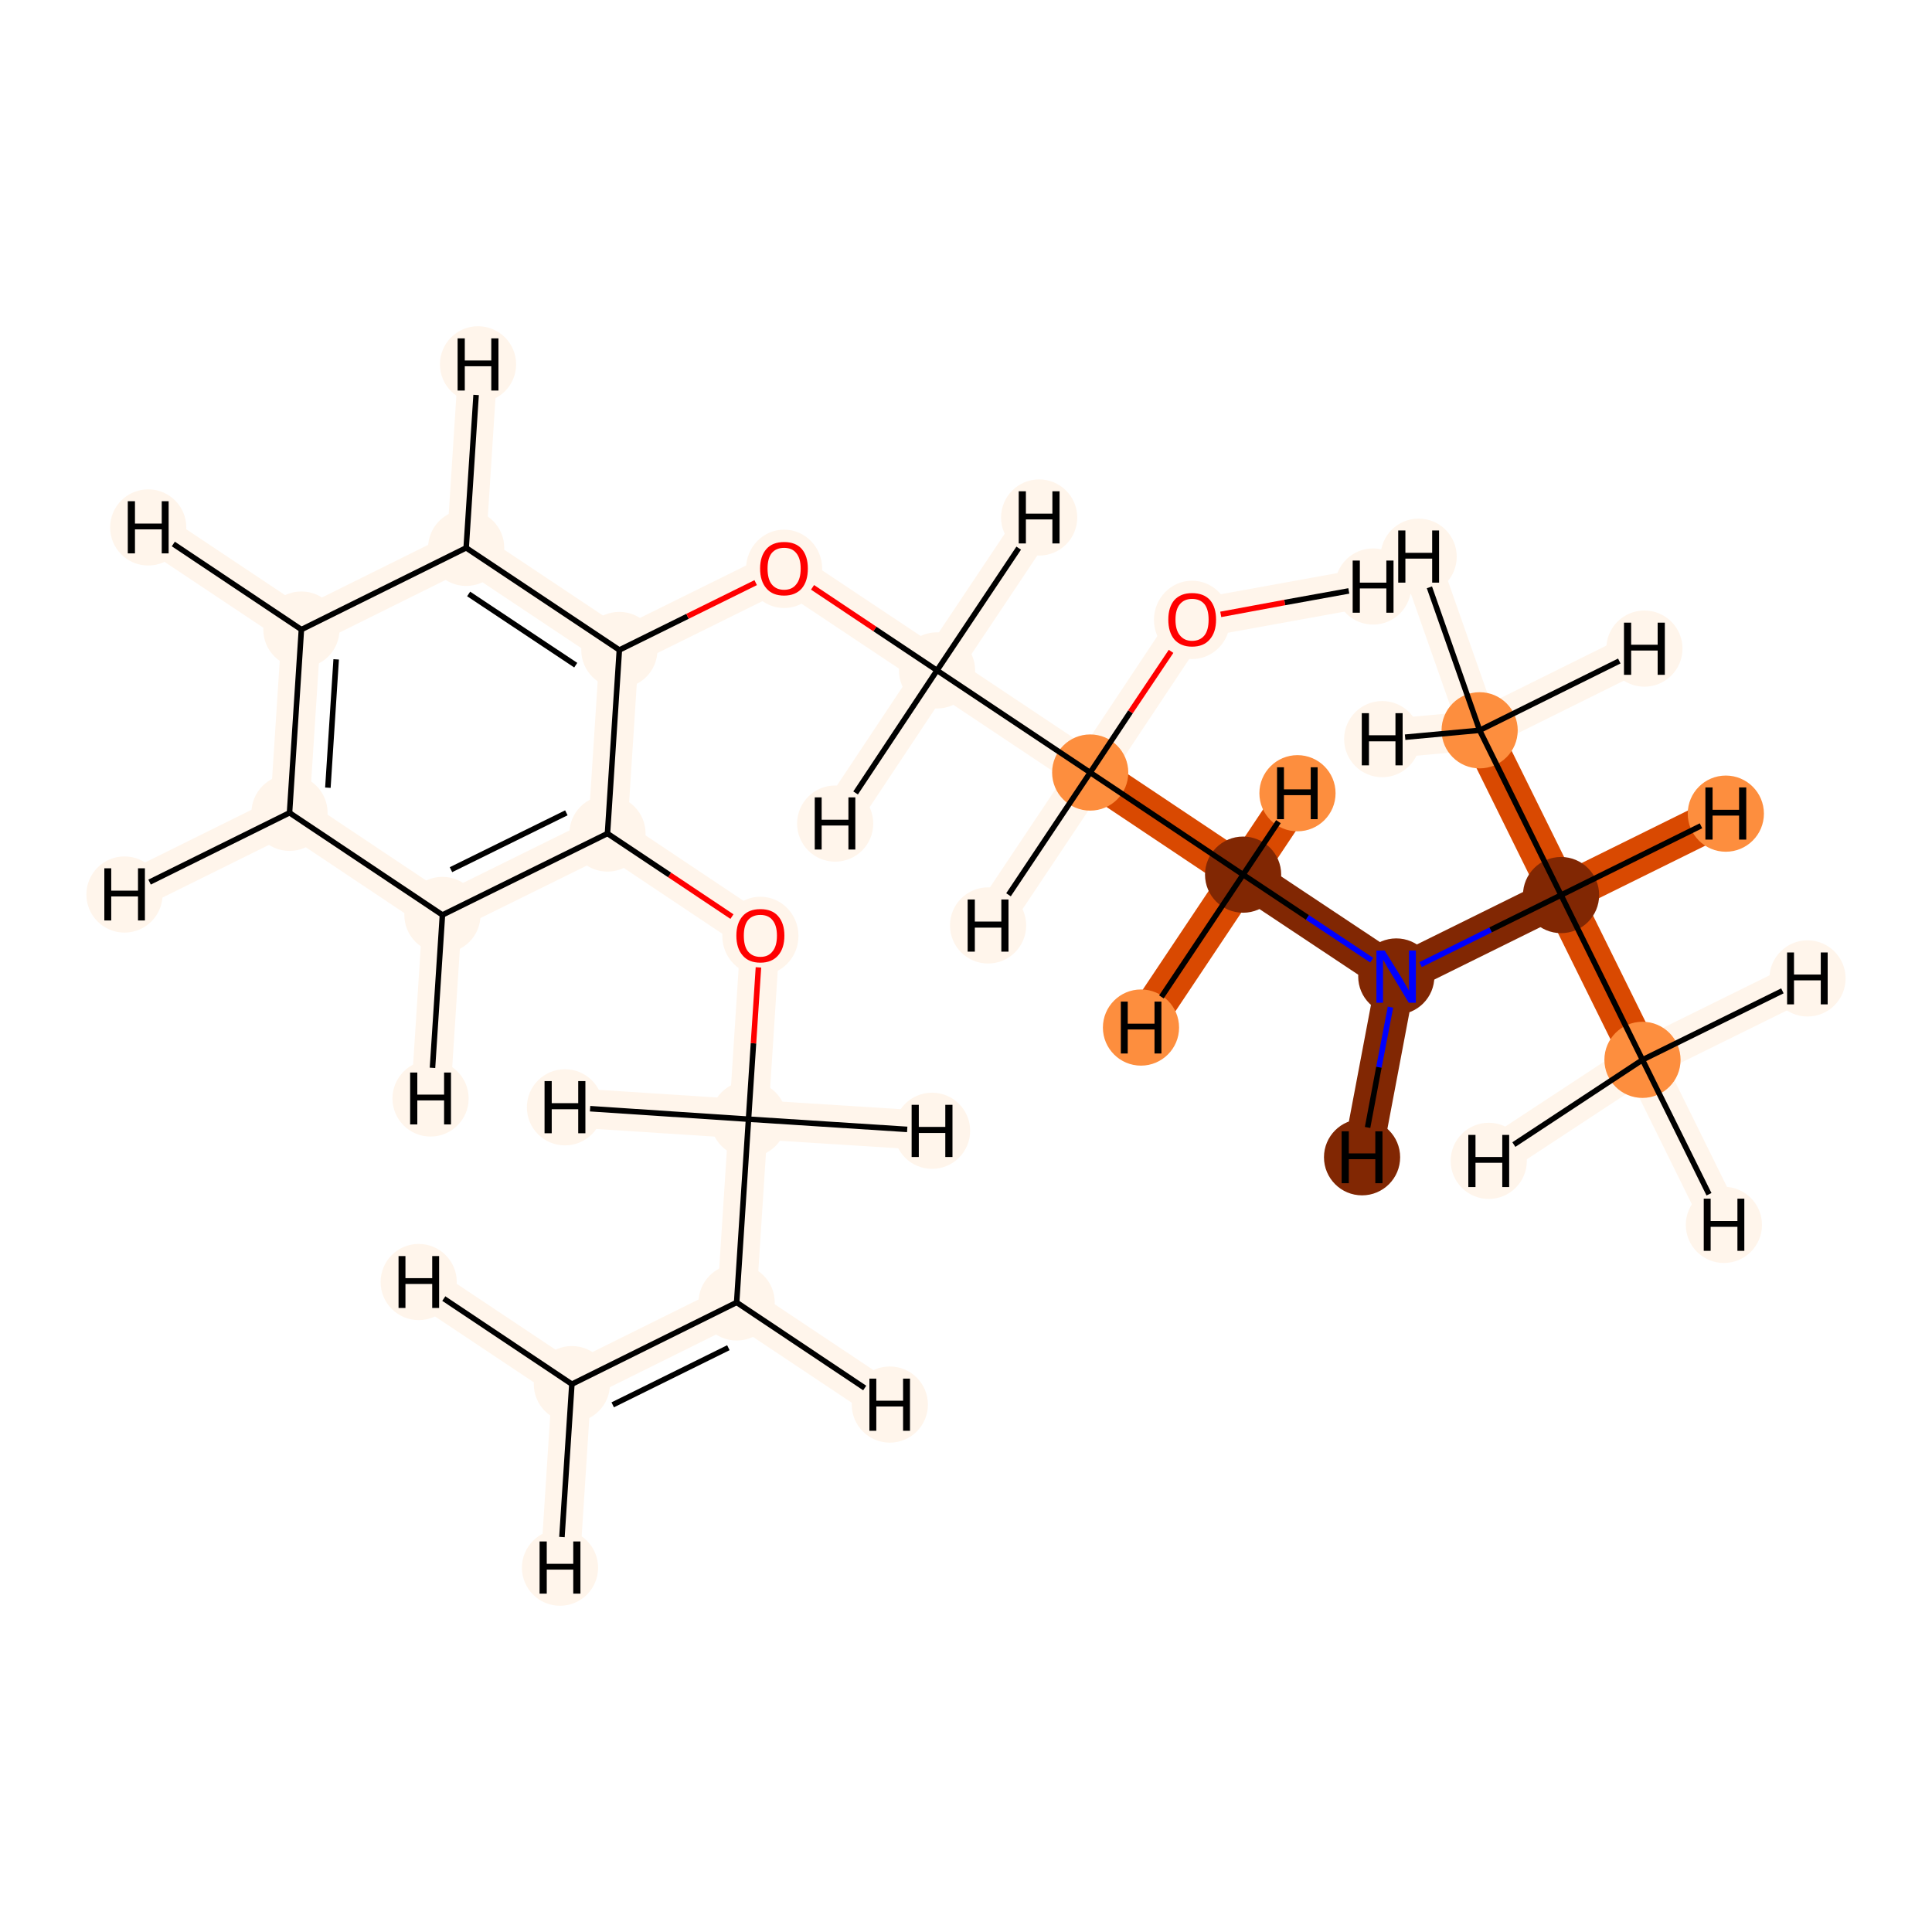 <?xml version='1.0' encoding='iso-8859-1'?>
<svg version='1.1' baseProfile='full'
              xmlns='http://www.w3.org/2000/svg'
                      xmlns:rdkit='http://www.rdkit.org/xml'
                      xmlns:xlink='http://www.w3.org/1999/xlink'
                  xml:space='preserve'
width='700px' height='700px' viewBox='0 0 700 700'>
<!-- END OF HEADER -->
<rect style='opacity:1.0;fill:#FFFFFF;stroke:none' width='700.0' height='700.0' x='0.0' y='0.0'> </rect>
<path d='M 207.2,501.5 L 266.9,471.9' style='fill:none;fill-rule:evenodd;stroke:#FFF5EB;stroke-width:14.2px;stroke-linecap:butt;stroke-linejoin:miter;stroke-opacity:1' />
<path d='M 207.2,501.5 L 202.9,568.0' style='fill:none;fill-rule:evenodd;stroke:#FFF5EB;stroke-width:14.2px;stroke-linecap:butt;stroke-linejoin:miter;stroke-opacity:1' />
<path d='M 207.2,501.5 L 151.7,464.5' style='fill:none;fill-rule:evenodd;stroke:#FFF5EB;stroke-width:14.2px;stroke-linecap:butt;stroke-linejoin:miter;stroke-opacity:1' />
<path d='M 266.9,471.9 L 271.2,405.5' style='fill:none;fill-rule:evenodd;stroke:#FFF5EB;stroke-width:14.2px;stroke-linecap:butt;stroke-linejoin:miter;stroke-opacity:1' />
<path d='M 266.9,471.9 L 322.4,508.9' style='fill:none;fill-rule:evenodd;stroke:#FFF5EB;stroke-width:14.2px;stroke-linecap:butt;stroke-linejoin:miter;stroke-opacity:1' />
<path d='M 271.2,405.5 L 275.5,339.0' style='fill:none;fill-rule:evenodd;stroke:#FFF5EB;stroke-width:14.2px;stroke-linecap:butt;stroke-linejoin:miter;stroke-opacity:1' />
<path d='M 271.2,405.5 L 204.7,401.2' style='fill:none;fill-rule:evenodd;stroke:#FFF5EB;stroke-width:14.2px;stroke-linecap:butt;stroke-linejoin:miter;stroke-opacity:1' />
<path d='M 271.2,405.5 L 337.7,409.7' style='fill:none;fill-rule:evenodd;stroke:#FFF5EB;stroke-width:14.2px;stroke-linecap:butt;stroke-linejoin:miter;stroke-opacity:1' />
<path d='M 275.5,339.0 L 220.1,302.0' style='fill:none;fill-rule:evenodd;stroke:#FFF5EB;stroke-width:14.2px;stroke-linecap:butt;stroke-linejoin:miter;stroke-opacity:1' />
<path d='M 220.1,302.0 L 160.3,331.5' style='fill:none;fill-rule:evenodd;stroke:#FFF5EB;stroke-width:14.2px;stroke-linecap:butt;stroke-linejoin:miter;stroke-opacity:1' />
<path d='M 220.1,302.0 L 224.4,235.5' style='fill:none;fill-rule:evenodd;stroke:#FFF5EB;stroke-width:14.2px;stroke-linecap:butt;stroke-linejoin:miter;stroke-opacity:1' />
<path d='M 160.3,331.5 L 104.9,294.5' style='fill:none;fill-rule:evenodd;stroke:#FFF5EB;stroke-width:14.2px;stroke-linecap:butt;stroke-linejoin:miter;stroke-opacity:1' />
<path d='M 160.3,331.5 L 156.0,398.0' style='fill:none;fill-rule:evenodd;stroke:#FFF5EB;stroke-width:14.2px;stroke-linecap:butt;stroke-linejoin:miter;stroke-opacity:1' />
<path d='M 104.9,294.5 L 109.2,228.1' style='fill:none;fill-rule:evenodd;stroke:#FFF5EB;stroke-width:14.2px;stroke-linecap:butt;stroke-linejoin:miter;stroke-opacity:1' />
<path d='M 104.9,294.5 L 45.1,324.1' style='fill:none;fill-rule:evenodd;stroke:#FFF5EB;stroke-width:14.2px;stroke-linecap:butt;stroke-linejoin:miter;stroke-opacity:1' />
<path d='M 109.2,228.1 L 168.9,198.5' style='fill:none;fill-rule:evenodd;stroke:#FFF5EB;stroke-width:14.2px;stroke-linecap:butt;stroke-linejoin:miter;stroke-opacity:1' />
<path d='M 109.2,228.1 L 53.7,191.1' style='fill:none;fill-rule:evenodd;stroke:#FFF5EB;stroke-width:14.2px;stroke-linecap:butt;stroke-linejoin:miter;stroke-opacity:1' />
<path d='M 168.9,198.5 L 224.4,235.5' style='fill:none;fill-rule:evenodd;stroke:#FFF5EB;stroke-width:14.2px;stroke-linecap:butt;stroke-linejoin:miter;stroke-opacity:1' />
<path d='M 168.9,198.5 L 173.2,132.0' style='fill:none;fill-rule:evenodd;stroke:#FFF5EB;stroke-width:14.2px;stroke-linecap:butt;stroke-linejoin:miter;stroke-opacity:1' />
<path d='M 224.4,235.5 L 284.1,206.0' style='fill:none;fill-rule:evenodd;stroke:#FFF5EB;stroke-width:14.2px;stroke-linecap:butt;stroke-linejoin:miter;stroke-opacity:1' />
<path d='M 284.1,206.0 L 339.5,242.9' style='fill:none;fill-rule:evenodd;stroke:#FFF5EB;stroke-width:14.2px;stroke-linecap:butt;stroke-linejoin:miter;stroke-opacity:1' />
<path d='M 339.5,242.9 L 395.0,279.9' style='fill:none;fill-rule:evenodd;stroke:#FFF5EB;stroke-width:14.2px;stroke-linecap:butt;stroke-linejoin:miter;stroke-opacity:1' />
<path d='M 339.5,242.9 L 302.6,298.4' style='fill:none;fill-rule:evenodd;stroke:#FFF5EB;stroke-width:14.2px;stroke-linecap:butt;stroke-linejoin:miter;stroke-opacity:1' />
<path d='M 339.5,242.9 L 376.5,187.5' style='fill:none;fill-rule:evenodd;stroke:#FFF5EB;stroke-width:14.2px;stroke-linecap:butt;stroke-linejoin:miter;stroke-opacity:1' />
<path d='M 395.0,279.9 L 450.4,316.9' style='fill:none;fill-rule:evenodd;stroke:#D94901;stroke-width:14.2px;stroke-linecap:butt;stroke-linejoin:miter;stroke-opacity:1' />
<path d='M 395.0,279.9 L 431.9,224.4' style='fill:none;fill-rule:evenodd;stroke:#FFF5EB;stroke-width:14.2px;stroke-linecap:butt;stroke-linejoin:miter;stroke-opacity:1' />
<path d='M 395.0,279.9 L 358.0,335.3' style='fill:none;fill-rule:evenodd;stroke:#FFF5EB;stroke-width:14.2px;stroke-linecap:butt;stroke-linejoin:miter;stroke-opacity:1' />
<path d='M 450.4,316.9 L 505.9,353.8' style='fill:none;fill-rule:evenodd;stroke:#812703;stroke-width:14.2px;stroke-linecap:butt;stroke-linejoin:miter;stroke-opacity:1' />
<path d='M 450.4,316.9 L 413.4,372.3' style='fill:none;fill-rule:evenodd;stroke:#D94901;stroke-width:14.2px;stroke-linecap:butt;stroke-linejoin:miter;stroke-opacity:1' />
<path d='M 450.4,316.9 L 470.1,287.4' style='fill:none;fill-rule:evenodd;stroke:#D94901;stroke-width:14.2px;stroke-linecap:butt;stroke-linejoin:miter;stroke-opacity:1' />
<path d='M 505.9,353.8 L 565.6,324.3' style='fill:none;fill-rule:evenodd;stroke:#812703;stroke-width:14.2px;stroke-linecap:butt;stroke-linejoin:miter;stroke-opacity:1' />
<path d='M 505.9,353.8 L 493.5,419.3' style='fill:none;fill-rule:evenodd;stroke:#812703;stroke-width:14.2px;stroke-linecap:butt;stroke-linejoin:miter;stroke-opacity:1' />
<path d='M 565.6,324.3 L 595.1,384.0' style='fill:none;fill-rule:evenodd;stroke:#D94901;stroke-width:14.2px;stroke-linecap:butt;stroke-linejoin:miter;stroke-opacity:1' />
<path d='M 565.6,324.3 L 536.1,264.6' style='fill:none;fill-rule:evenodd;stroke:#D94901;stroke-width:14.2px;stroke-linecap:butt;stroke-linejoin:miter;stroke-opacity:1' />
<path d='M 565.6,324.3 L 625.3,294.8' style='fill:none;fill-rule:evenodd;stroke:#D94901;stroke-width:14.2px;stroke-linecap:butt;stroke-linejoin:miter;stroke-opacity:1' />
<path d='M 595.1,384.0 L 624.6,443.8' style='fill:none;fill-rule:evenodd;stroke:#FFF5EB;stroke-width:14.2px;stroke-linecap:butt;stroke-linejoin:miter;stroke-opacity:1' />
<path d='M 595.1,384.0 L 654.9,354.5' style='fill:none;fill-rule:evenodd;stroke:#FFF5EB;stroke-width:14.2px;stroke-linecap:butt;stroke-linejoin:miter;stroke-opacity:1' />
<path d='M 595.1,384.0 L 539.4,420.6' style='fill:none;fill-rule:evenodd;stroke:#FFF5EB;stroke-width:14.2px;stroke-linecap:butt;stroke-linejoin:miter;stroke-opacity:1' />
<path d='M 536.1,264.6 L 514.0,201.7' style='fill:none;fill-rule:evenodd;stroke:#FFF5EB;stroke-width:14.2px;stroke-linecap:butt;stroke-linejoin:miter;stroke-opacity:1' />
<path d='M 536.1,264.6 L 595.8,235.0' style='fill:none;fill-rule:evenodd;stroke:#FFF5EB;stroke-width:14.2px;stroke-linecap:butt;stroke-linejoin:miter;stroke-opacity:1' />
<path d='M 536.1,264.6 L 500.8,267.8' style='fill:none;fill-rule:evenodd;stroke:#FFF5EB;stroke-width:14.2px;stroke-linecap:butt;stroke-linejoin:miter;stroke-opacity:1' />
<path d='M 431.9,224.4 L 497.5,212.5' style='fill:none;fill-rule:evenodd;stroke:#FFF5EB;stroke-width:14.2px;stroke-linecap:butt;stroke-linejoin:miter;stroke-opacity:1' />
<ellipse cx='207.2' cy='501.5' rx='13.3' ry='13.3'  style='fill:#FFF5EB;fill-rule:evenodd;stroke:#FFF5EB;stroke-width:1.0px;stroke-linecap:butt;stroke-linejoin:miter;stroke-opacity:1' />
<ellipse cx='266.9' cy='471.9' rx='13.3' ry='13.3'  style='fill:#FFF5EB;fill-rule:evenodd;stroke:#FFF5EB;stroke-width:1.0px;stroke-linecap:butt;stroke-linejoin:miter;stroke-opacity:1' />
<ellipse cx='271.2' cy='405.5' rx='13.3' ry='13.3'  style='fill:#FFF5EB;fill-rule:evenodd;stroke:#FFF5EB;stroke-width:1.0px;stroke-linecap:butt;stroke-linejoin:miter;stroke-opacity:1' />
<ellipse cx='275.5' cy='339.1' rx='13.3' ry='13.7'  style='fill:#FFF5EB;fill-rule:evenodd;stroke:#FFF5EB;stroke-width:1.0px;stroke-linecap:butt;stroke-linejoin:miter;stroke-opacity:1' />
<ellipse cx='220.1' cy='302.0' rx='13.3' ry='13.3'  style='fill:#FFF5EB;fill-rule:evenodd;stroke:#FFF5EB;stroke-width:1.0px;stroke-linecap:butt;stroke-linejoin:miter;stroke-opacity:1' />
<ellipse cx='160.3' cy='331.5' rx='13.3' ry='13.3'  style='fill:#FFF5EB;fill-rule:evenodd;stroke:#FFF5EB;stroke-width:1.0px;stroke-linecap:butt;stroke-linejoin:miter;stroke-opacity:1' />
<ellipse cx='104.9' cy='294.5' rx='13.3' ry='13.3'  style='fill:#FFF5EB;fill-rule:evenodd;stroke:#FFF5EB;stroke-width:1.0px;stroke-linecap:butt;stroke-linejoin:miter;stroke-opacity:1' />
<ellipse cx='109.2' cy='228.1' rx='13.3' ry='13.3'  style='fill:#FFF5EB;fill-rule:evenodd;stroke:#FFF5EB;stroke-width:1.0px;stroke-linecap:butt;stroke-linejoin:miter;stroke-opacity:1' />
<ellipse cx='168.9' cy='198.5' rx='13.3' ry='13.3'  style='fill:#FFF5EB;fill-rule:evenodd;stroke:#FFF5EB;stroke-width:1.0px;stroke-linecap:butt;stroke-linejoin:miter;stroke-opacity:1' />
<ellipse cx='224.4' cy='235.5' rx='13.3' ry='13.3'  style='fill:#FFF5EB;fill-rule:evenodd;stroke:#FFF5EB;stroke-width:1.0px;stroke-linecap:butt;stroke-linejoin:miter;stroke-opacity:1' />
<ellipse cx='284.1' cy='206.1' rx='13.3' ry='13.7'  style='fill:#FFF5EB;fill-rule:evenodd;stroke:#FFF5EB;stroke-width:1.0px;stroke-linecap:butt;stroke-linejoin:miter;stroke-opacity:1' />
<ellipse cx='339.5' cy='242.9' rx='13.3' ry='13.3'  style='fill:#FFF5EB;fill-rule:evenodd;stroke:#FFF5EB;stroke-width:1.0px;stroke-linecap:butt;stroke-linejoin:miter;stroke-opacity:1' />
<ellipse cx='395.0' cy='279.9' rx='13.3' ry='13.3'  style='fill:#FD8E3E;fill-rule:evenodd;stroke:#FD8E3E;stroke-width:1.0px;stroke-linecap:butt;stroke-linejoin:miter;stroke-opacity:1' />
<ellipse cx='450.4' cy='316.9' rx='13.3' ry='13.3'  style='fill:#812703;fill-rule:evenodd;stroke:#812703;stroke-width:1.0px;stroke-linecap:butt;stroke-linejoin:miter;stroke-opacity:1' />
<ellipse cx='505.9' cy='353.8' rx='13.3' ry='13.3'  style='fill:#812703;fill-rule:evenodd;stroke:#812703;stroke-width:1.0px;stroke-linecap:butt;stroke-linejoin:miter;stroke-opacity:1' />
<ellipse cx='565.6' cy='324.3' rx='13.3' ry='13.3'  style='fill:#812703;fill-rule:evenodd;stroke:#812703;stroke-width:1.0px;stroke-linecap:butt;stroke-linejoin:miter;stroke-opacity:1' />
<ellipse cx='595.1' cy='384.0' rx='13.3' ry='13.3'  style='fill:#FD8E3E;fill-rule:evenodd;stroke:#FD8E3E;stroke-width:1.0px;stroke-linecap:butt;stroke-linejoin:miter;stroke-opacity:1' />
<ellipse cx='536.1' cy='264.6' rx='13.3' ry='13.3'  style='fill:#FD8E3E;fill-rule:evenodd;stroke:#FD8E3E;stroke-width:1.0px;stroke-linecap:butt;stroke-linejoin:miter;stroke-opacity:1' />
<ellipse cx='431.9' cy='224.6' rx='13.3' ry='13.7'  style='fill:#FFF5EB;fill-rule:evenodd;stroke:#FFF5EB;stroke-width:1.0px;stroke-linecap:butt;stroke-linejoin:miter;stroke-opacity:1' />
<ellipse cx='202.9' cy='568.0' rx='13.3' ry='13.3'  style='fill:#FFF5EB;fill-rule:evenodd;stroke:#FFF5EB;stroke-width:1.0px;stroke-linecap:butt;stroke-linejoin:miter;stroke-opacity:1' />
<ellipse cx='151.7' cy='464.5' rx='13.3' ry='13.3'  style='fill:#FFF5EB;fill-rule:evenodd;stroke:#FFF5EB;stroke-width:1.0px;stroke-linecap:butt;stroke-linejoin:miter;stroke-opacity:1' />
<ellipse cx='322.4' cy='508.9' rx='13.3' ry='13.3'  style='fill:#FFF5EB;fill-rule:evenodd;stroke:#FFF5EB;stroke-width:1.0px;stroke-linecap:butt;stroke-linejoin:miter;stroke-opacity:1' />
<ellipse cx='204.7' cy='401.2' rx='13.3' ry='13.3'  style='fill:#FFF5EB;fill-rule:evenodd;stroke:#FFF5EB;stroke-width:1.0px;stroke-linecap:butt;stroke-linejoin:miter;stroke-opacity:1' />
<ellipse cx='337.7' cy='409.7' rx='13.3' ry='13.3'  style='fill:#FFF5EB;fill-rule:evenodd;stroke:#FFF5EB;stroke-width:1.0px;stroke-linecap:butt;stroke-linejoin:miter;stroke-opacity:1' />
<ellipse cx='156.0' cy='398.0' rx='13.3' ry='13.3'  style='fill:#FFF5EB;fill-rule:evenodd;stroke:#FFF5EB;stroke-width:1.0px;stroke-linecap:butt;stroke-linejoin:miter;stroke-opacity:1' />
<ellipse cx='45.1' cy='324.1' rx='13.3' ry='13.3'  style='fill:#FFF5EB;fill-rule:evenodd;stroke:#FFF5EB;stroke-width:1.0px;stroke-linecap:butt;stroke-linejoin:miter;stroke-opacity:1' />
<ellipse cx='53.7' cy='191.1' rx='13.3' ry='13.3'  style='fill:#FFF5EB;fill-rule:evenodd;stroke:#FFF5EB;stroke-width:1.0px;stroke-linecap:butt;stroke-linejoin:miter;stroke-opacity:1' />
<ellipse cx='173.2' cy='132.0' rx='13.3' ry='13.3'  style='fill:#FFF5EB;fill-rule:evenodd;stroke:#FFF5EB;stroke-width:1.0px;stroke-linecap:butt;stroke-linejoin:miter;stroke-opacity:1' />
<ellipse cx='302.6' cy='298.4' rx='13.3' ry='13.3'  style='fill:#FFF5EB;fill-rule:evenodd;stroke:#FFF5EB;stroke-width:1.0px;stroke-linecap:butt;stroke-linejoin:miter;stroke-opacity:1' />
<ellipse cx='376.5' cy='187.5' rx='13.3' ry='13.3'  style='fill:#FFF5EB;fill-rule:evenodd;stroke:#FFF5EB;stroke-width:1.0px;stroke-linecap:butt;stroke-linejoin:miter;stroke-opacity:1' />
<ellipse cx='358.0' cy='335.3' rx='13.3' ry='13.3'  style='fill:#FFF5EB;fill-rule:evenodd;stroke:#FFF5EB;stroke-width:1.0px;stroke-linecap:butt;stroke-linejoin:miter;stroke-opacity:1' />
<ellipse cx='413.4' cy='372.3' rx='13.3' ry='13.3'  style='fill:#FD8E3E;fill-rule:evenodd;stroke:#FD8E3E;stroke-width:1.0px;stroke-linecap:butt;stroke-linejoin:miter;stroke-opacity:1' />
<ellipse cx='470.1' cy='287.4' rx='13.3' ry='13.3'  style='fill:#FD8E3E;fill-rule:evenodd;stroke:#FD8E3E;stroke-width:1.0px;stroke-linecap:butt;stroke-linejoin:miter;stroke-opacity:1' />
<ellipse cx='493.5' cy='419.3' rx='13.3' ry='13.3'  style='fill:#812703;fill-rule:evenodd;stroke:#812703;stroke-width:1.0px;stroke-linecap:butt;stroke-linejoin:miter;stroke-opacity:1' />
<ellipse cx='625.3' cy='294.8' rx='13.3' ry='13.3'  style='fill:#FD8E3E;fill-rule:evenodd;stroke:#FD8E3E;stroke-width:1.0px;stroke-linecap:butt;stroke-linejoin:miter;stroke-opacity:1' />
<ellipse cx='624.6' cy='443.8' rx='13.3' ry='13.3'  style='fill:#FFF5EB;fill-rule:evenodd;stroke:#FFF5EB;stroke-width:1.0px;stroke-linecap:butt;stroke-linejoin:miter;stroke-opacity:1' />
<ellipse cx='654.9' cy='354.5' rx='13.3' ry='13.3'  style='fill:#FFF5EB;fill-rule:evenodd;stroke:#FFF5EB;stroke-width:1.0px;stroke-linecap:butt;stroke-linejoin:miter;stroke-opacity:1' />
<ellipse cx='539.4' cy='420.6' rx='13.3' ry='13.3'  style='fill:#FFF5EB;fill-rule:evenodd;stroke:#FFF5EB;stroke-width:1.0px;stroke-linecap:butt;stroke-linejoin:miter;stroke-opacity:1' />
<ellipse cx='514.0' cy='201.7' rx='13.3' ry='13.3'  style='fill:#FFF5EB;fill-rule:evenodd;stroke:#FFF5EB;stroke-width:1.0px;stroke-linecap:butt;stroke-linejoin:miter;stroke-opacity:1' />
<ellipse cx='595.8' cy='235.0' rx='13.3' ry='13.3'  style='fill:#FFF5EB;fill-rule:evenodd;stroke:#FFF5EB;stroke-width:1.0px;stroke-linecap:butt;stroke-linejoin:miter;stroke-opacity:1' />
<ellipse cx='500.8' cy='267.8' rx='13.3' ry='13.3'  style='fill:#FFF5EB;fill-rule:evenodd;stroke:#FFF5EB;stroke-width:1.0px;stroke-linecap:butt;stroke-linejoin:miter;stroke-opacity:1' />
<ellipse cx='497.5' cy='212.5' rx='13.3' ry='13.3'  style='fill:#FFF5EB;fill-rule:evenodd;stroke:#FFF5EB;stroke-width:1.0px;stroke-linecap:butt;stroke-linejoin:miter;stroke-opacity:1' />
<path class='bond-0 atom-0 atom-1' d='M 207.2,501.5 L 266.9,471.9' style='fill:none;fill-rule:evenodd;stroke:#000000;stroke-width:2.0px;stroke-linecap:butt;stroke-linejoin:miter;stroke-opacity:1' />
<path class='bond-0 atom-0 atom-1' d='M 222.0,509.0 L 263.9,488.3' style='fill:none;fill-rule:evenodd;stroke:#000000;stroke-width:2.0px;stroke-linecap:butt;stroke-linejoin:miter;stroke-opacity:1' />
<path class='bond-19 atom-0 atom-19' d='M 207.2,501.5 L 203.6,556.9' style='fill:none;fill-rule:evenodd;stroke:#000000;stroke-width:2.0px;stroke-linecap:butt;stroke-linejoin:miter;stroke-opacity:1' />
<path class='bond-20 atom-0 atom-20' d='M 207.2,501.5 L 160.8,470.5' style='fill:none;fill-rule:evenodd;stroke:#000000;stroke-width:2.0px;stroke-linecap:butt;stroke-linejoin:miter;stroke-opacity:1' />
<path class='bond-1 atom-1 atom-2' d='M 266.9,471.9 L 271.2,405.5' style='fill:none;fill-rule:evenodd;stroke:#000000;stroke-width:2.0px;stroke-linecap:butt;stroke-linejoin:miter;stroke-opacity:1' />
<path class='bond-21 atom-1 atom-21' d='M 266.9,471.9 L 313.3,502.9' style='fill:none;fill-rule:evenodd;stroke:#000000;stroke-width:2.0px;stroke-linecap:butt;stroke-linejoin:miter;stroke-opacity:1' />
<path class='bond-2 atom-2 atom-3' d='M 271.2,405.5 L 273.0,378.0' style='fill:none;fill-rule:evenodd;stroke:#000000;stroke-width:2.0px;stroke-linecap:butt;stroke-linejoin:miter;stroke-opacity:1' />
<path class='bond-2 atom-2 atom-3' d='M 273.0,378.0 L 274.8,350.5' style='fill:none;fill-rule:evenodd;stroke:#FF0000;stroke-width:2.0px;stroke-linecap:butt;stroke-linejoin:miter;stroke-opacity:1' />
<path class='bond-22 atom-2 atom-22' d='M 271.2,405.5 L 213.8,401.7' style='fill:none;fill-rule:evenodd;stroke:#000000;stroke-width:2.0px;stroke-linecap:butt;stroke-linejoin:miter;stroke-opacity:1' />
<path class='bond-23 atom-2 atom-23' d='M 271.2,405.5 L 328.7,409.2' style='fill:none;fill-rule:evenodd;stroke:#000000;stroke-width:2.0px;stroke-linecap:butt;stroke-linejoin:miter;stroke-opacity:1' />
<path class='bond-3 atom-3 atom-4' d='M 265.2,332.1 L 242.6,317.0' style='fill:none;fill-rule:evenodd;stroke:#FF0000;stroke-width:2.0px;stroke-linecap:butt;stroke-linejoin:miter;stroke-opacity:1' />
<path class='bond-3 atom-3 atom-4' d='M 242.6,317.0 L 220.1,302.0' style='fill:none;fill-rule:evenodd;stroke:#000000;stroke-width:2.0px;stroke-linecap:butt;stroke-linejoin:miter;stroke-opacity:1' />
<path class='bond-4 atom-4 atom-5' d='M 220.1,302.0 L 160.3,331.5' style='fill:none;fill-rule:evenodd;stroke:#000000;stroke-width:2.0px;stroke-linecap:butt;stroke-linejoin:miter;stroke-opacity:1' />
<path class='bond-4 atom-4 atom-5' d='M 205.2,294.5 L 163.4,315.1' style='fill:none;fill-rule:evenodd;stroke:#000000;stroke-width:2.0px;stroke-linecap:butt;stroke-linejoin:miter;stroke-opacity:1' />
<path class='bond-18 atom-9 atom-4' d='M 224.4,235.5 L 220.1,302.0' style='fill:none;fill-rule:evenodd;stroke:#000000;stroke-width:2.0px;stroke-linecap:butt;stroke-linejoin:miter;stroke-opacity:1' />
<path class='bond-5 atom-5 atom-6' d='M 160.3,331.5 L 104.9,294.5' style='fill:none;fill-rule:evenodd;stroke:#000000;stroke-width:2.0px;stroke-linecap:butt;stroke-linejoin:miter;stroke-opacity:1' />
<path class='bond-24 atom-5 atom-24' d='M 160.3,331.5 L 156.7,386.9' style='fill:none;fill-rule:evenodd;stroke:#000000;stroke-width:2.0px;stroke-linecap:butt;stroke-linejoin:miter;stroke-opacity:1' />
<path class='bond-6 atom-6 atom-7' d='M 104.9,294.5 L 109.2,228.1' style='fill:none;fill-rule:evenodd;stroke:#000000;stroke-width:2.0px;stroke-linecap:butt;stroke-linejoin:miter;stroke-opacity:1' />
<path class='bond-6 atom-6 atom-7' d='M 118.8,285.4 L 121.8,238.9' style='fill:none;fill-rule:evenodd;stroke:#000000;stroke-width:2.0px;stroke-linecap:butt;stroke-linejoin:miter;stroke-opacity:1' />
<path class='bond-25 atom-6 atom-25' d='M 104.9,294.5 L 54.2,319.6' style='fill:none;fill-rule:evenodd;stroke:#000000;stroke-width:2.0px;stroke-linecap:butt;stroke-linejoin:miter;stroke-opacity:1' />
<path class='bond-7 atom-7 atom-8' d='M 109.2,228.1 L 168.9,198.5' style='fill:none;fill-rule:evenodd;stroke:#000000;stroke-width:2.0px;stroke-linecap:butt;stroke-linejoin:miter;stroke-opacity:1' />
<path class='bond-26 atom-7 atom-26' d='M 109.2,228.1 L 62.8,197.1' style='fill:none;fill-rule:evenodd;stroke:#000000;stroke-width:2.0px;stroke-linecap:butt;stroke-linejoin:miter;stroke-opacity:1' />
<path class='bond-8 atom-8 atom-9' d='M 168.9,198.5 L 224.4,235.5' style='fill:none;fill-rule:evenodd;stroke:#000000;stroke-width:2.0px;stroke-linecap:butt;stroke-linejoin:miter;stroke-opacity:1' />
<path class='bond-8 atom-8 atom-9' d='M 169.8,215.2 L 208.6,241.0' style='fill:none;fill-rule:evenodd;stroke:#000000;stroke-width:2.0px;stroke-linecap:butt;stroke-linejoin:miter;stroke-opacity:1' />
<path class='bond-27 atom-8 atom-27' d='M 168.9,198.5 L 172.5,143.1' style='fill:none;fill-rule:evenodd;stroke:#000000;stroke-width:2.0px;stroke-linecap:butt;stroke-linejoin:miter;stroke-opacity:1' />
<path class='bond-9 atom-9 atom-10' d='M 224.4,235.5 L 249.1,223.3' style='fill:none;fill-rule:evenodd;stroke:#000000;stroke-width:2.0px;stroke-linecap:butt;stroke-linejoin:miter;stroke-opacity:1' />
<path class='bond-9 atom-9 atom-10' d='M 249.1,223.3 L 273.8,211.1' style='fill:none;fill-rule:evenodd;stroke:#FF0000;stroke-width:2.0px;stroke-linecap:butt;stroke-linejoin:miter;stroke-opacity:1' />
<path class='bond-10 atom-10 atom-11' d='M 294.4,212.8 L 317.0,227.9' style='fill:none;fill-rule:evenodd;stroke:#FF0000;stroke-width:2.0px;stroke-linecap:butt;stroke-linejoin:miter;stroke-opacity:1' />
<path class='bond-10 atom-10 atom-11' d='M 317.0,227.9 L 339.5,242.9' style='fill:none;fill-rule:evenodd;stroke:#000000;stroke-width:2.0px;stroke-linecap:butt;stroke-linejoin:miter;stroke-opacity:1' />
<path class='bond-11 atom-11 atom-12' d='M 339.5,242.9 L 395.0,279.9' style='fill:none;fill-rule:evenodd;stroke:#000000;stroke-width:2.0px;stroke-linecap:butt;stroke-linejoin:miter;stroke-opacity:1' />
<path class='bond-28 atom-11 atom-28' d='M 339.5,242.9 L 310.0,287.3' style='fill:none;fill-rule:evenodd;stroke:#000000;stroke-width:2.0px;stroke-linecap:butt;stroke-linejoin:miter;stroke-opacity:1' />
<path class='bond-29 atom-11 atom-29' d='M 339.5,242.9 L 369.1,198.6' style='fill:none;fill-rule:evenodd;stroke:#000000;stroke-width:2.0px;stroke-linecap:butt;stroke-linejoin:miter;stroke-opacity:1' />
<path class='bond-12 atom-12 atom-13' d='M 395.0,279.9 L 450.4,316.9' style='fill:none;fill-rule:evenodd;stroke:#000000;stroke-width:2.0px;stroke-linecap:butt;stroke-linejoin:miter;stroke-opacity:1' />
<path class='bond-17 atom-12 atom-18' d='M 395.0,279.9 L 409.6,257.9' style='fill:none;fill-rule:evenodd;stroke:#000000;stroke-width:2.0px;stroke-linecap:butt;stroke-linejoin:miter;stroke-opacity:1' />
<path class='bond-17 atom-12 atom-18' d='M 409.6,257.9 L 424.3,236.0' style='fill:none;fill-rule:evenodd;stroke:#FF0000;stroke-width:2.0px;stroke-linecap:butt;stroke-linejoin:miter;stroke-opacity:1' />
<path class='bond-30 atom-12 atom-30' d='M 395.0,279.9 L 365.4,324.2' style='fill:none;fill-rule:evenodd;stroke:#000000;stroke-width:2.0px;stroke-linecap:butt;stroke-linejoin:miter;stroke-opacity:1' />
<path class='bond-13 atom-13 atom-14' d='M 450.4,316.9 L 473.7,332.4' style='fill:none;fill-rule:evenodd;stroke:#000000;stroke-width:2.0px;stroke-linecap:butt;stroke-linejoin:miter;stroke-opacity:1' />
<path class='bond-13 atom-13 atom-14' d='M 473.7,332.4 L 497.0,347.9' style='fill:none;fill-rule:evenodd;stroke:#0000FF;stroke-width:2.0px;stroke-linecap:butt;stroke-linejoin:miter;stroke-opacity:1' />
<path class='bond-31 atom-13 atom-31' d='M 450.4,316.9 L 420.8,361.2' style='fill:none;fill-rule:evenodd;stroke:#000000;stroke-width:2.0px;stroke-linecap:butt;stroke-linejoin:miter;stroke-opacity:1' />
<path class='bond-32 atom-13 atom-32' d='M 450.4,316.9 L 463.2,297.7' style='fill:none;fill-rule:evenodd;stroke:#000000;stroke-width:2.0px;stroke-linecap:butt;stroke-linejoin:miter;stroke-opacity:1' />
<path class='bond-14 atom-14 atom-15' d='M 514.7,349.5 L 540.1,336.9' style='fill:none;fill-rule:evenodd;stroke:#0000FF;stroke-width:2.0px;stroke-linecap:butt;stroke-linejoin:miter;stroke-opacity:1' />
<path class='bond-14 atom-14 atom-15' d='M 540.1,336.9 L 565.6,324.3' style='fill:none;fill-rule:evenodd;stroke:#000000;stroke-width:2.0px;stroke-linecap:butt;stroke-linejoin:miter;stroke-opacity:1' />
<path class='bond-33 atom-14 atom-33' d='M 503.8,364.9 L 499.6,386.7' style='fill:none;fill-rule:evenodd;stroke:#0000FF;stroke-width:2.0px;stroke-linecap:butt;stroke-linejoin:miter;stroke-opacity:1' />
<path class='bond-33 atom-14 atom-33' d='M 499.6,386.7 L 495.5,408.5' style='fill:none;fill-rule:evenodd;stroke:#000000;stroke-width:2.0px;stroke-linecap:butt;stroke-linejoin:miter;stroke-opacity:1' />
<path class='bond-15 atom-15 atom-16' d='M 565.6,324.3 L 595.1,384.0' style='fill:none;fill-rule:evenodd;stroke:#000000;stroke-width:2.0px;stroke-linecap:butt;stroke-linejoin:miter;stroke-opacity:1' />
<path class='bond-16 atom-15 atom-17' d='M 565.6,324.3 L 536.1,264.6' style='fill:none;fill-rule:evenodd;stroke:#000000;stroke-width:2.0px;stroke-linecap:butt;stroke-linejoin:miter;stroke-opacity:1' />
<path class='bond-34 atom-15 atom-34' d='M 565.6,324.3 L 616.3,299.2' style='fill:none;fill-rule:evenodd;stroke:#000000;stroke-width:2.0px;stroke-linecap:butt;stroke-linejoin:miter;stroke-opacity:1' />
<path class='bond-35 atom-16 atom-35' d='M 595.1,384.0 L 619.2,432.7' style='fill:none;fill-rule:evenodd;stroke:#000000;stroke-width:2.0px;stroke-linecap:butt;stroke-linejoin:miter;stroke-opacity:1' />
<path class='bond-36 atom-16 atom-36' d='M 595.1,384.0 L 645.8,359.0' style='fill:none;fill-rule:evenodd;stroke:#000000;stroke-width:2.0px;stroke-linecap:butt;stroke-linejoin:miter;stroke-opacity:1' />
<path class='bond-37 atom-16 atom-37' d='M 595.1,384.0 L 548.5,414.7' style='fill:none;fill-rule:evenodd;stroke:#000000;stroke-width:2.0px;stroke-linecap:butt;stroke-linejoin:miter;stroke-opacity:1' />
<path class='bond-38 atom-17 atom-38' d='M 536.1,264.6 L 517.9,212.8' style='fill:none;fill-rule:evenodd;stroke:#000000;stroke-width:2.0px;stroke-linecap:butt;stroke-linejoin:miter;stroke-opacity:1' />
<path class='bond-39 atom-17 atom-39' d='M 536.1,264.6 L 586.7,239.5' style='fill:none;fill-rule:evenodd;stroke:#000000;stroke-width:2.0px;stroke-linecap:butt;stroke-linejoin:miter;stroke-opacity:1' />
<path class='bond-40 atom-17 atom-40' d='M 536.1,264.6 L 509.1,267.1' style='fill:none;fill-rule:evenodd;stroke:#000000;stroke-width:2.0px;stroke-linecap:butt;stroke-linejoin:miter;stroke-opacity:1' />
<path class='bond-41 atom-18 atom-41' d='M 442.3,222.6 L 465.5,218.3' style='fill:none;fill-rule:evenodd;stroke:#FF0000;stroke-width:2.0px;stroke-linecap:butt;stroke-linejoin:miter;stroke-opacity:1' />
<path class='bond-41 atom-18 atom-41' d='M 465.5,218.3 L 488.7,214.1' style='fill:none;fill-rule:evenodd;stroke:#000000;stroke-width:2.0px;stroke-linecap:butt;stroke-linejoin:miter;stroke-opacity:1' />
<path  class='atom-3' d='M 266.8 339.0
Q 266.8 334.5, 269.1 331.9
Q 271.3 329.4, 275.5 329.4
Q 279.7 329.4, 281.9 331.9
Q 284.2 334.5, 284.2 339.0
Q 284.2 343.6, 281.9 346.2
Q 279.6 348.8, 275.5 348.8
Q 271.3 348.8, 269.1 346.2
Q 266.8 343.6, 266.8 339.0
M 275.5 346.7
Q 278.4 346.7, 279.9 344.7
Q 281.5 342.8, 281.5 339.0
Q 281.5 335.3, 279.9 333.4
Q 278.4 331.5, 275.5 331.5
Q 272.6 331.5, 271.0 333.4
Q 269.5 335.3, 269.5 339.0
Q 269.5 342.8, 271.0 344.7
Q 272.6 346.7, 275.5 346.7
' fill='#FF0000'/>
<path  class='atom-10' d='M 275.4 206.0
Q 275.4 201.5, 277.7 198.9
Q 279.9 196.4, 284.1 196.4
Q 288.3 196.4, 290.5 198.9
Q 292.7 201.5, 292.7 206.0
Q 292.7 210.6, 290.5 213.2
Q 288.2 215.8, 284.1 215.8
Q 279.9 215.8, 277.7 213.2
Q 275.4 210.6, 275.4 206.0
M 284.1 213.7
Q 287.0 213.7, 288.5 211.7
Q 290.1 209.8, 290.1 206.0
Q 290.1 202.3, 288.5 200.4
Q 287.0 198.5, 284.1 198.5
Q 281.2 198.5, 279.6 200.4
Q 278.1 202.3, 278.1 206.0
Q 278.1 209.8, 279.6 211.7
Q 281.2 213.7, 284.1 213.7
' fill='#FF0000'/>
<path  class='atom-14' d='M 501.7 344.4
L 507.9 354.4
Q 508.5 355.4, 509.5 357.2
Q 510.5 358.9, 510.5 359.0
L 510.5 344.4
L 513.0 344.4
L 513.0 363.3
L 510.4 363.3
L 503.8 352.3
Q 503.0 351.1, 502.2 349.6
Q 501.4 348.1, 501.1 347.7
L 501.1 363.3
L 498.7 363.3
L 498.7 344.4
L 501.7 344.4
' fill='#0000FF'/>
<path  class='atom-18' d='M 423.3 224.5
Q 423.3 220.0, 425.5 217.4
Q 427.8 214.9, 431.9 214.9
Q 436.1 214.9, 438.4 217.4
Q 440.6 220.0, 440.6 224.5
Q 440.6 229.1, 438.3 231.7
Q 436.1 234.3, 431.9 234.3
Q 427.8 234.3, 425.5 231.7
Q 423.3 229.1, 423.3 224.5
M 431.9 232.2
Q 434.8 232.2, 436.4 230.2
Q 437.9 228.3, 437.9 224.5
Q 437.9 220.8, 436.4 218.9
Q 434.8 217.0, 431.9 217.0
Q 429.1 217.0, 427.5 218.9
Q 425.9 220.8, 425.9 224.5
Q 425.9 228.3, 427.5 230.2
Q 429.1 232.2, 431.9 232.2
' fill='#FF0000'/>
<path  class='atom-19' d='M 195.5 558.5
L 198.1 558.5
L 198.1 566.6
L 207.7 566.6
L 207.7 558.5
L 210.3 558.5
L 210.3 577.4
L 207.7 577.4
L 207.7 568.7
L 198.1 568.7
L 198.1 577.4
L 195.5 577.4
L 195.5 558.5
' fill='#000000'/>
<path  class='atom-20' d='M 144.4 455.1
L 146.9 455.1
L 146.9 463.1
L 156.6 463.1
L 156.6 455.1
L 159.1 455.1
L 159.1 473.9
L 156.6 473.9
L 156.6 465.2
L 146.9 465.2
L 146.9 473.9
L 144.4 473.9
L 144.4 455.1
' fill='#000000'/>
<path  class='atom-21' d='M 315.0 499.5
L 317.5 499.5
L 317.5 507.5
L 327.2 507.5
L 327.2 499.5
L 329.7 499.5
L 329.7 518.4
L 327.2 518.4
L 327.2 509.6
L 317.5 509.6
L 317.5 518.4
L 315.0 518.4
L 315.0 499.5
' fill='#000000'/>
<path  class='atom-22' d='M 197.3 391.7
L 199.9 391.7
L 199.9 399.7
L 209.5 399.7
L 209.5 391.7
L 212.1 391.7
L 212.1 410.6
L 209.5 410.6
L 209.5 401.9
L 199.9 401.9
L 199.9 410.6
L 197.3 410.6
L 197.3 391.7
' fill='#000000'/>
<path  class='atom-23' d='M 330.3 400.3
L 332.9 400.3
L 332.9 408.3
L 342.5 408.3
L 342.5 400.3
L 345.1 400.3
L 345.1 419.2
L 342.5 419.2
L 342.5 410.5
L 332.9 410.5
L 332.9 419.2
L 330.3 419.2
L 330.3 400.3
' fill='#000000'/>
<path  class='atom-24' d='M 148.6 388.6
L 151.2 388.6
L 151.2 396.6
L 160.9 396.6
L 160.9 388.6
L 163.4 388.6
L 163.4 407.4
L 160.9 407.4
L 160.9 398.7
L 151.2 398.7
L 151.2 407.4
L 148.6 407.4
L 148.6 388.6
' fill='#000000'/>
<path  class='atom-25' d='M 37.8 314.6
L 40.3 314.6
L 40.3 322.7
L 50.0 322.7
L 50.0 314.6
L 52.5 314.6
L 52.5 333.5
L 50.0 333.5
L 50.0 324.8
L 40.3 324.8
L 40.3 333.5
L 37.8 333.5
L 37.8 314.6
' fill='#000000'/>
<path  class='atom-26' d='M 46.3 181.6
L 48.9 181.6
L 48.9 189.7
L 58.6 189.7
L 58.6 181.6
L 61.1 181.6
L 61.1 200.5
L 58.6 200.5
L 58.6 191.8
L 48.9 191.8
L 48.9 200.5
L 46.3 200.5
L 46.3 181.6
' fill='#000000'/>
<path  class='atom-27' d='M 165.8 122.6
L 168.4 122.6
L 168.4 130.6
L 178.0 130.6
L 178.0 122.6
L 180.6 122.6
L 180.6 141.5
L 178.0 141.5
L 178.0 132.7
L 168.4 132.7
L 168.4 141.5
L 165.8 141.5
L 165.8 122.6
' fill='#000000'/>
<path  class='atom-28' d='M 295.2 288.9
L 297.7 288.9
L 297.7 297.0
L 307.4 297.0
L 307.4 288.9
L 309.9 288.9
L 309.9 307.8
L 307.4 307.8
L 307.4 299.1
L 297.7 299.1
L 297.7 307.8
L 295.2 307.8
L 295.2 288.9
' fill='#000000'/>
<path  class='atom-29' d='M 369.1 178.0
L 371.7 178.0
L 371.7 186.1
L 381.3 186.1
L 381.3 178.0
L 383.9 178.0
L 383.9 196.9
L 381.3 196.9
L 381.3 188.2
L 371.7 188.2
L 371.7 196.9
L 369.1 196.9
L 369.1 178.0
' fill='#000000'/>
<path  class='atom-30' d='M 350.6 325.9
L 353.2 325.9
L 353.2 333.9
L 362.8 333.9
L 362.8 325.9
L 365.4 325.9
L 365.4 344.8
L 362.8 344.8
L 362.8 336.1
L 353.2 336.1
L 353.2 344.8
L 350.6 344.8
L 350.6 325.9
' fill='#000000'/>
<path  class='atom-31' d='M 406.1 362.9
L 408.6 362.9
L 408.6 370.9
L 418.3 370.9
L 418.3 362.9
L 420.8 362.9
L 420.8 381.7
L 418.3 381.7
L 418.3 373.0
L 408.6 373.0
L 408.6 381.7
L 406.1 381.7
L 406.1 362.9
' fill='#000000'/>
<path  class='atom-32' d='M 462.7 278.0
L 465.2 278.0
L 465.2 286.0
L 474.9 286.0
L 474.9 278.0
L 477.4 278.0
L 477.4 296.8
L 474.9 296.8
L 474.9 288.1
L 465.2 288.1
L 465.2 296.8
L 462.7 296.8
L 462.7 278.0
' fill='#000000'/>
<path  class='atom-33' d='M 486.1 409.9
L 488.7 409.9
L 488.7 417.9
L 498.3 417.9
L 498.3 409.9
L 500.9 409.9
L 500.9 428.7
L 498.3 428.7
L 498.3 420.0
L 488.7 420.0
L 488.7 428.7
L 486.1 428.7
L 486.1 409.9
' fill='#000000'/>
<path  class='atom-34' d='M 617.9 285.3
L 620.5 285.3
L 620.5 293.4
L 630.1 293.4
L 630.1 285.3
L 632.7 285.3
L 632.7 304.2
L 630.1 304.2
L 630.1 295.5
L 620.5 295.5
L 620.5 304.2
L 617.9 304.2
L 617.9 285.3
' fill='#000000'/>
<path  class='atom-35' d='M 617.3 434.3
L 619.8 434.3
L 619.8 442.4
L 629.5 442.4
L 629.5 434.3
L 632.0 434.3
L 632.0 453.2
L 629.5 453.2
L 629.5 444.5
L 619.8 444.5
L 619.8 453.2
L 617.3 453.2
L 617.3 434.3
' fill='#000000'/>
<path  class='atom-36' d='M 647.5 345.1
L 650.0 345.1
L 650.0 353.1
L 659.7 353.1
L 659.7 345.1
L 662.2 345.1
L 662.2 363.9
L 659.7 363.9
L 659.7 355.2
L 650.0 355.2
L 650.0 363.9
L 647.5 363.9
L 647.5 345.1
' fill='#000000'/>
<path  class='atom-37' d='M 532.0 411.2
L 534.6 411.2
L 534.6 419.2
L 544.3 419.2
L 544.3 411.2
L 546.8 411.2
L 546.8 430.1
L 544.3 430.1
L 544.3 421.3
L 534.6 421.3
L 534.6 430.1
L 532.0 430.1
L 532.0 411.2
' fill='#000000'/>
<path  class='atom-38' d='M 506.6 192.2
L 509.2 192.2
L 509.2 200.3
L 518.9 200.3
L 518.9 192.2
L 521.4 192.2
L 521.4 211.1
L 518.9 211.1
L 518.9 202.4
L 509.2 202.4
L 509.2 211.1
L 506.6 211.1
L 506.6 192.2
' fill='#000000'/>
<path  class='atom-39' d='M 588.4 225.6
L 591.0 225.6
L 591.0 233.6
L 600.6 233.6
L 600.6 225.6
L 603.2 225.6
L 603.2 244.5
L 600.6 244.5
L 600.6 235.7
L 591.0 235.7
L 591.0 244.5
L 588.4 244.5
L 588.4 225.6
' fill='#000000'/>
<path  class='atom-40' d='M 493.4 258.4
L 496.0 258.4
L 496.0 266.4
L 505.6 266.4
L 505.6 258.4
L 508.2 258.4
L 508.2 277.3
L 505.6 277.3
L 505.6 268.6
L 496.0 268.6
L 496.0 277.3
L 493.4 277.3
L 493.4 258.4
' fill='#000000'/>
<path  class='atom-41' d='M 490.1 203.1
L 492.7 203.1
L 492.7 211.1
L 502.3 211.1
L 502.3 203.1
L 504.9 203.1
L 504.9 222.0
L 502.3 222.0
L 502.3 213.2
L 492.7 213.2
L 492.7 222.0
L 490.1 222.0
L 490.1 203.1
' fill='#000000'/>
</svg>
